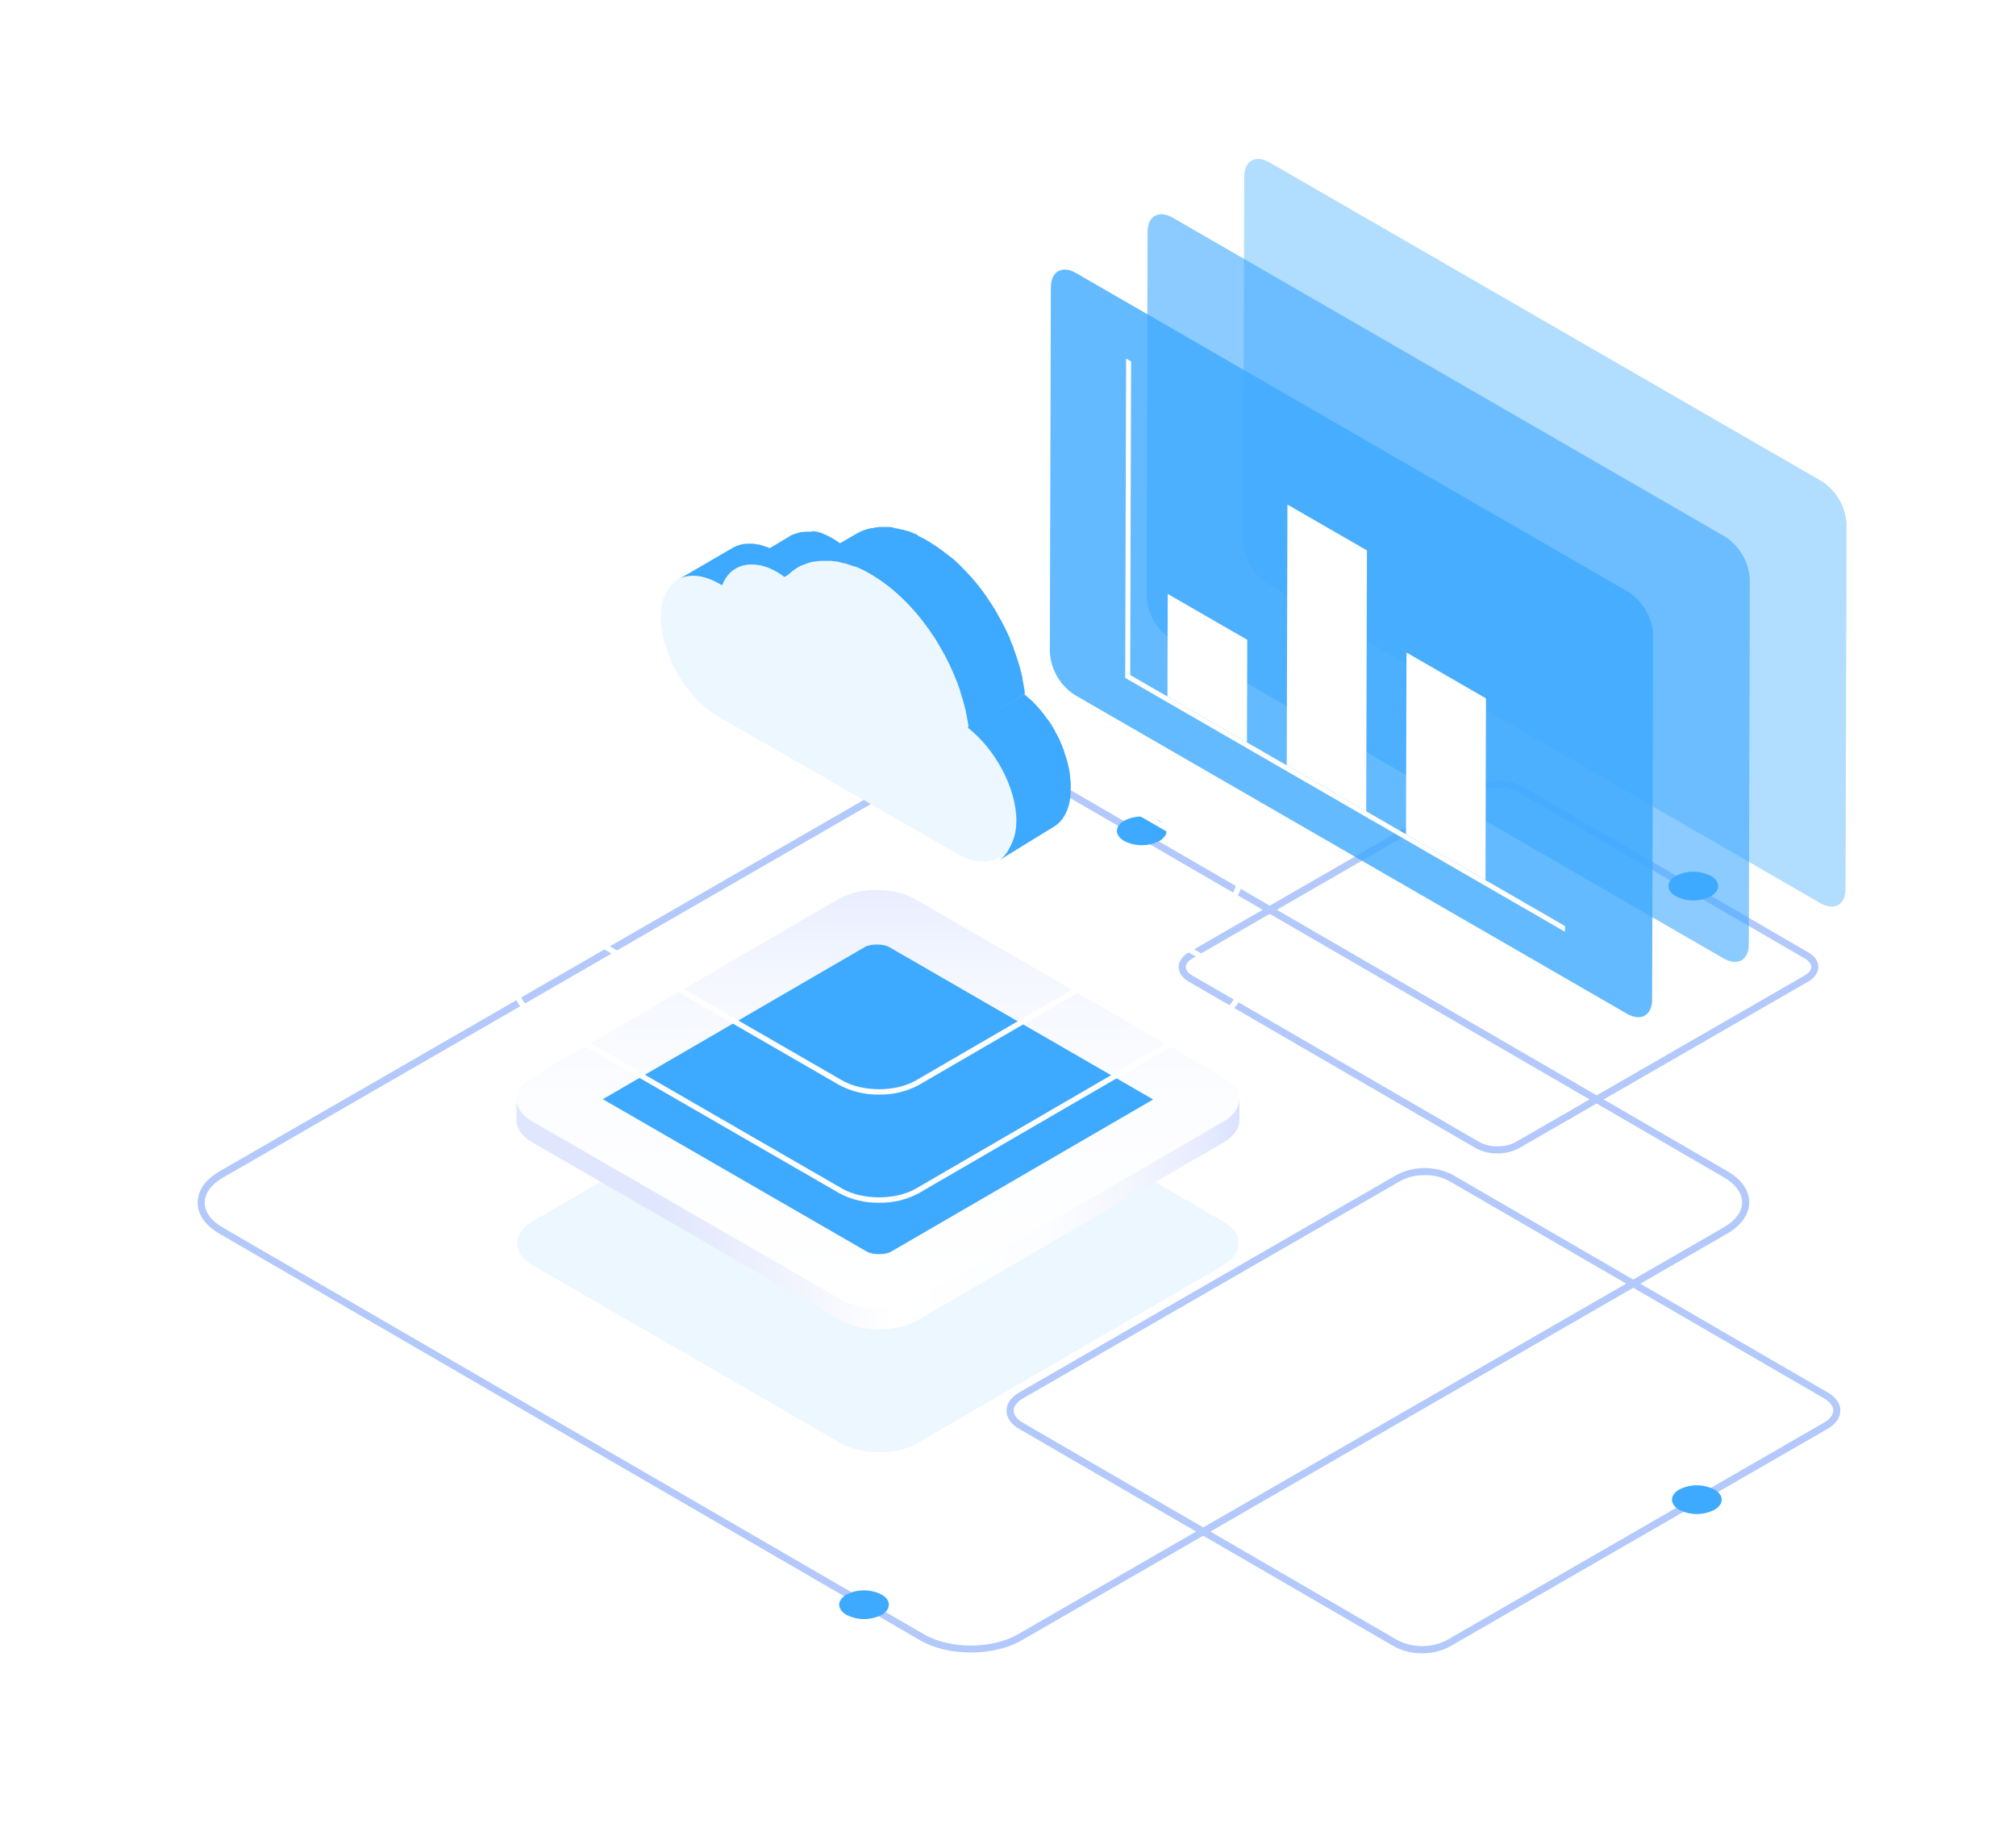 <svg width="482" height="440" viewBox="0 0 482 440" fill="none" xmlns="http://www.w3.org/2000/svg">
<path d="M-6.10352e-05 0H482V440H-6.10352e-05V0Z" fill="white"/>
<path fill-rule="evenodd" clip-rule="evenodd" d="M244.216 392.256C240.994 394.114 236.697 395.135 232.119 395.135C227.548 395.135 223.251 394.114 220.054 392.256L52.461 294.997C49.091 293.044 47.25 290.407 47.25 287.54C47.25 284.674 49.13 282.012 52.537 280.045L221.237 182.787C224.46 180.929 228.737 179.907 233.321 179.907C237.906 179.907 242.189 180.929 245.393 182.793L412.999 280.052C416.369 282.005 418.223 284.636 418.216 287.502C418.21 290.369 416.33 293.031 412.922 294.997L244.216 392.256ZM244.536 184.255C241.544 182.518 237.56 181.567 233.328 181.567C229.412 181.486 225.541 182.411 222.087 184.255L53.413 281.533C50.517 283.18 48.938 285.344 48.938 287.566C48.938 289.788 50.485 291.914 53.305 293.548L220.917 390.787C223.891 392.505 227.906 393.475 232.119 393.475C236.333 393.475 240.354 392.524 243.366 390.781L412.04 293.522C414.936 291.875 416.516 289.717 416.516 287.496C416.516 285.274 414.968 283.154 412.149 281.52L244.536 184.255Z" fill="#B3C9FC"/>
<path fill-rule="evenodd" clip-rule="evenodd" d="M346.651 393.705C344.609 394.803 342.32 395.359 340.001 395.32C337.68 395.366 335.387 394.809 333.345 393.705L243.622 341.647C241.691 340.511 240.636 339.004 240.636 337.319C240.636 335.633 241.71 334.088 243.666 332.965L333.966 280.907C338.145 278.753 343.111 278.753 347.29 280.907L437.014 332.965C438.939 334.101 440 335.608 440 337.293C440 338.979 438.919 340.524 436.969 341.647L346.651 393.705ZM340.644 281.003C342.662 280.955 344.658 281.428 346.44 282.375L436.164 334.408C437.526 335.199 438.306 336.24 438.306 337.268C438.306 338.296 437.506 339.381 436.119 340.153L345.82 392.237C342.164 394.067 337.858 394.067 334.202 392.237L244.485 340.153C243.123 339.362 242.343 338.321 242.349 337.293C242.356 336.265 243.142 335.206 244.523 334.408L334.822 282.375C336.614 281.428 338.618 280.956 340.644 281.003Z" fill="#B3C9FC"/>
<path fill-rule="evenodd" clip-rule="evenodd" d="M363.23 274.523C361.634 275.388 359.841 275.828 358.025 275.8C356.215 275.834 354.427 275.401 352.834 274.542L284.19 234.71C282.675 233.829 281.805 232.565 281.805 231.224C281.805 229.884 282.688 228.6 284.222 227.719L353.32 187.888C356.582 186.211 360.454 186.211 363.716 187.888L432.328 227.719C433.875 228.6 434.751 229.865 434.744 231.205C434.738 232.546 433.862 233.823 432.328 234.71L363.23 274.523ZM362.859 189.362C361.525 188.653 360.029 188.299 358.518 188.335V188.328C357.002 188.295 355.504 188.649 354.164 189.356L285.073 229.188C284.062 229.769 283.506 230.484 283.506 231.224C283.506 231.965 284.05 232.667 285.041 233.242L353.69 273.074C355.023 273.783 356.516 274.137 358.025 274.101C359.541 274.137 361.04 273.783 362.38 273.074L431.477 233.242C432.487 232.661 433.044 231.946 433.044 231.205C433.044 230.465 432.5 229.762 431.503 229.188L362.859 189.362Z" fill="#B3C9FC"/>
<path fill-rule="evenodd" clip-rule="evenodd" d="M202.388 381.281C200.067 382.616 200.055 384.793 202.388 386.133C205.023 387.474 208.142 387.474 210.777 386.133C213.098 384.793 213.111 382.622 210.777 381.281C208.142 379.941 205.023 379.941 202.388 381.281Z" fill="#3DA9FF"/>
<path fill-rule="evenodd" clip-rule="evenodd" d="M400.659 209.447C398.338 210.788 398.325 212.959 400.659 214.3C403.294 215.64 406.413 215.64 409.048 214.3C411.369 212.959 411.382 210.788 409.048 209.447C406.413 208.107 403.294 208.107 400.659 209.447Z" fill="#3DA9FF"/>
<path fill-rule="evenodd" clip-rule="evenodd" d="M268.788 196.245C266.46 197.585 266.454 199.756 268.788 201.097C271.423 202.437 274.541 202.437 277.176 201.097C279.497 199.756 279.51 197.585 277.176 196.245C274.541 194.904 271.423 194.904 268.788 196.245Z" fill="#3DA9FF"/>
<path fill-rule="evenodd" clip-rule="evenodd" d="M401.497 356.165C399.169 357.506 399.157 359.677 401.497 361.017C404.132 362.358 407.25 362.358 409.885 361.017C412.206 359.677 412.219 357.506 409.885 356.165C407.25 354.825 404.132 354.825 401.497 356.165Z" fill="#3DA9FF"/>
<g opacity="0.4">
<path fill-rule="evenodd" clip-rule="evenodd" d="M435.55 115.068C439.061 117.356 441.269 121.183 441.49 125.368L441.24 212.548C441.24 216.338 438.56 217.858 435.24 215.958L303.18 139.698C299.668 137.416 297.46 133.591 297.24 129.408L297.49 42.228C297.49 38.438 300.18 36.918 303.49 38.818L435.55 115.068Z" fill="#3DA9FF"/>
</g>
<g opacity="0.6">
<path fill-rule="evenodd" clip-rule="evenodd" d="M412.43 128.308C415.942 130.59 418.15 134.415 418.37 138.598L418.12 225.778C418.12 229.568 415.44 231.088 412.12 229.188L280.06 152.928C276.548 150.646 274.34 146.821 274.12 142.638L274.37 55.458C274.37 51.668 277.06 50.148 280.37 52.048L412.43 128.308Z" fill="#3DA9FF"/>
</g>
<g opacity="0.8">
<path fill-rule="evenodd" clip-rule="evenodd" d="M389.31 141.538C392.822 143.82 395.03 147.645 395.25 151.828L395 238.998C395 242.788 392.32 244.308 389 242.408L256.94 166.158C253.425 163.878 251.216 160.052 251 155.868L251.25 68.688C251.25 64.898 253.94 63.378 257.25 65.278L389.31 141.538Z" fill="#3DA9FF"/>
</g>
<path fill-rule="evenodd" clip-rule="evenodd" d="M298.2 152.988L298.13 177.518L279.12 166.548L279.19 142.018L298.2 152.988Z" fill="white"/>
<path fill-rule="evenodd" clip-rule="evenodd" d="M270.43 86.428L270.21 161.408L279.12 166.548L298.13 177.518L307.64 183.008L326.64 193.988L336.15 199.478L355.16 210.448L374.17 221.428L374.16 222.798L269.02 162.088L269.24 85.738L270.43 86.428Z" fill="white"/>
<path fill-rule="evenodd" clip-rule="evenodd" d="M326.82 131.618L326.64 193.988L307.64 183.008L307.81 120.648L326.82 131.618Z" fill="white"/>
<path fill-rule="evenodd" clip-rule="evenodd" d="M355.28 166.998L355.16 210.448L336.15 199.478L336.28 156.028L355.28 166.998Z" fill="white"/>
<g opacity="0.1">
<path fill-rule="evenodd" clip-rule="evenodd" d="M292.33 292C297.41 294.93 297.43 299.69 292.33 302.62L219.33 345.07C214.33 348 206.08 348.01 201 345.07L127.47 302.6C122.4 299.67 122.37 294.92 127.47 291.98L200.52 249.53C205.52 246.6 213.77 246.6 218.85 249.53L292.33 292Z" fill="#3DA9FF"/>
</g>
<path fill-rule="evenodd" clip-rule="evenodd" d="M292.47 257.54C297.56 260.47 297.57 265.23 292.52 268.17L219.34 310.7C214.28 313.64 206.06 313.64 200.97 310.7L127.3 268.17C122.22 265.24 122.19 260.47 127.3 257.54L200.43 215C205.49 212.06 213.72 212.06 218.8 215L292.47 257.54Z" fill="url(#paint0_linear_28_19054)"/>
<path fill-rule="evenodd" clip-rule="evenodd" d="M296.3 262.86C296.3 264.78 295.05 266.7 292.52 268.17L219.34 310.7C214.28 313.64 206.06 313.64 200.97 310.7L127.3 268.17C124.76 266.71 123.48 264.78 123.47 262.86V267.86C123.47 269.79 124.76 271.71 127.3 273.18L201 315.69C206.09 318.63 214.31 318.62 219.37 315.69L292.55 273.16C295.08 271.69 296.34 269.76 296.33 267.84V262.84L296.3 262.86Z" fill="url(#paint1_linear_28_19054)"/>
<path fill-rule="evenodd" clip-rule="evenodd" d="M210.17 299.87C209.251 299.906 208.335 299.749 207.48 299.41L144.13 262.83L207 226.31C207.844 225.982 208.745 225.829 209.65 225.86C210.572 225.823 211.492 225.98 212.35 226.32L275.7 262.9L212.82 299.42C211.978 299.756 211.075 299.909 210.17 299.87Z" fill="#3DA9FF"/>
<path fill-rule="evenodd" clip-rule="evenodd" d="M200.68 285.32C203.597 286.876 206.865 287.657 210.17 287.59C213.476 287.66 216.744 286.878 219.66 285.32L292.73 242.88C295.37 241.34 296.82 239.27 296.82 237.02C296.82 234.77 295.35 232.68 292.67 231.14L219.14 188.68C213.87 185.68 205.36 185.68 200.14 188.68L127.09 231.15C124.45 232.69 123 234.76 123 237C123 239.24 124.48 241.33 127.14 242.87L200.68 285.32ZM200.79 189.8C203.507 188.349 206.551 187.619 209.63 187.68C212.708 187.619 215.751 188.346 218.47 189.79L292 232.25C294.25 233.55 295.5 235.27 295.5 237.01C295.5 238.75 294.27 240.45 292.05 241.75L219 284.2C214.15 287 206.21 287 201.33 284.2L127.79 241.75C125.54 240.45 124.31 238.71 124.3 236.98C124.29 235.25 125.52 233.54 127.74 232.25L200.79 189.8Z" fill="white"/>
<path fill-rule="evenodd" clip-rule="evenodd" d="M200.68 259.46C203.599 261.011 206.865 261.793 210.17 261.73C213.476 261.797 216.745 261.011 219.66 259.45L292.73 217.01C295.37 215.47 296.82 213.4 296.82 211.15C296.82 208.9 295.35 206.81 292.67 205.27L219.14 162.81C213.87 159.81 205.36 159.81 200.14 162.81L127.09 205.26C124.45 206.8 123 208.87 123 211.12C123 213.37 124.48 215.46 127.14 217L200.68 259.46ZM200.79 163.93C203.507 162.479 206.551 161.749 209.63 161.81C212.709 161.753 215.752 162.482 218.47 163.93L292.01 206.38C294.26 207.68 295.51 209.42 295.51 211.15C295.51 212.88 294.28 214.58 292.06 215.88L219.01 258.33C214.15 261.15 206.22 261.16 201.33 258.33L127.79 215.88C125.54 214.58 124.31 212.86 124.3 211.12C124.29 209.38 125.52 207.68 127.74 206.38L200.79 163.93Z" fill="white"/>
<path fill-rule="evenodd" clip-rule="evenodd" d="M170.603 138.998L169.948 138.698L169.719 138.605L169.106 138.378L168.961 138.326L168.223 138.099L167.797 137.996H167.59L166.966 137.882L166.405 137.81H166.229H165.886C165.616 137.81 165.356 137.81 165.096 137.81H164.961L164.338 137.882H164.151C163.922 137.882 163.683 137.975 163.465 138.037C163.257 138.099 163.049 138.171 162.852 138.254L162.675 138.326L162.166 138.574L162 138.657L175.558 130.775H175.631H175.725L176.265 130.444H176.358H176.441C176.639 130.362 176.847 130.289 177.054 130.227C177.273 130.165 177.512 130.114 177.74 130.072H177.823H177.927L178.551 130H178.686C178.945 130 179.216 130 179.475 130H179.548H179.808H179.984L180.545 130.072L181.169 130.186H181.377L181.761 130.279L182.499 130.506L182.644 130.558L183.257 130.785H183.34L183.538 130.837L184.192 131.136L184.441 131.26C184.732 131.405 185.023 131.56 185.314 131.725L186 132.138L172.39 140L171.704 139.587C171.413 139.421 171.122 139.267 170.831 139.122L170.603 138.998Z" fill="#3DA9FF"/>
<path fill-rule="evenodd" clip-rule="evenodd" d="M184.583 136.188L183.915 135.873L183.699 135.779L183.072 135.538H182.949L182.209 135.308L181.787 135.203H181.582L180.965 135.088L180.389 135.014H180.204H179.865C179.598 135.014 179.331 135.014 179.074 135.014H178.94L178.323 135.088H178.138C177.902 135.088 177.676 135.182 177.46 135.245C177.244 135.308 177.038 135.381 176.843 135.465L176.668 135.538L176.164 135.79L176 135.873L189.435 127.849H189.507H189.6L190.104 127.597H190.196H190.278C190.484 127.513 190.689 127.44 190.895 127.377C191.121 127.314 191.347 127.262 191.574 127.22H191.656H191.769L192.386 127.147H192.519C192.776 127.147 193.044 127.147 193.311 127.147H193.383H193.65H193.835L194.431 127L195.048 127.115H195.254L195.624 127.21L196.364 127.44H196.487L197.155 127.807H197.227L197.371 127.87L198.039 128.184L198.286 128.31C198.574 128.456 198.862 128.613 199.16 128.791C199.795 129.169 200.409 129.582 201 130.028L187.534 138C186.943 137.554 186.329 137.141 185.694 136.764C185.395 136.596 185.108 136.439 184.82 136.282L184.583 136.188Z" fill="#3DA9FF"/>
<path fill-rule="evenodd" clip-rule="evenodd" d="M242.546 196.972C242.546 196.554 242.546 196.137 242.546 195.719V195.558C242.546 195.151 242.482 194.755 242.429 194.348V194.102C242.429 193.873 242.394 193.641 242.323 193.406V193.191C242.274 192.892 242.217 192.588 242.154 192.281V192.163C242.047 191.664 241.924 191.16 241.782 190.653V190.514C241.655 190.075 241.528 189.625 241.38 189.186C241.242 188.779 241.104 188.383 240.955 187.987L240.881 187.772C240.74 187.401 240.591 187.044 240.436 186.701L240.341 186.487C240.192 186.152 240.04 185.816 239.885 185.481V185.363C239.715 185.009 239.535 184.656 239.355 184.292L239.227 184.056C239.036 183.703 238.846 183.349 238.644 182.985L238.411 182.835C238.213 182.493 238.008 182.157 237.796 181.829L237.679 181.647C237.453 181.29 237.216 180.933 236.969 180.576L236.831 180.383C236.563 180.004 236.291 179.647 236.015 179.312L235.898 179.162C235.573 178.741 235.241 178.334 234.902 177.941L234.7 177.695L234.159 177.084L234.011 176.924L233.311 176.206L233.195 176.088C232.855 175.756 232.516 175.435 232.134 175.124L232.06 175.06C231.7 174.739 231.329 174.428 231 174.139L244.878 166C245.249 166.289 245.62 166.6 245.939 166.921L246.055 166.985C246.405 167.296 246.744 167.617 247.115 167.949L247.158 168.056L247.858 168.774L248.006 168.934L248.547 169.545L248.653 169.663L248.716 169.738C249.056 170.137 249.388 170.544 249.713 170.959L249.777 171.044V171.108C250.052 171.473 250.324 171.83 250.593 172.179L250.752 172.34L250.816 172.436C251.056 172.786 251.293 173.143 251.526 173.507V173.572L251.6 173.689C251.805 174.025 252.007 174.361 252.204 174.696V174.76C252.406 175.103 252.597 175.456 252.788 175.831L252.851 175.949L252.915 176.067C253.095 176.42 253.275 176.774 253.445 177.138V177.224C253.6 177.559 253.752 177.895 253.901 178.23L253.964 178.369V178.455C254.12 178.819 254.268 179.176 254.41 179.526V179.612V179.74C254.558 180.137 254.707 180.544 254.834 180.94C254.982 181.379 255.109 181.829 255.237 182.268V182.364C255.371 182.871 255.495 183.374 255.608 183.874V183.938C255.671 184.245 255.728 184.549 255.777 184.849V185.074C255.813 185.302 255.848 185.534 255.883 185.77V185.898C255.883 185.898 255.883 185.973 255.883 186.016C255.883 186.423 255.968 186.83 256 187.226V187.387C256 187.805 256 188.233 256 188.64C256 193.095 254.431 196.233 251.918 197.711L238.411 206C240.977 204.522 242.535 201.384 242.546 196.972Z" fill="#3DA9FF"/>
<path fill-rule="evenodd" clip-rule="evenodd" d="M207.84 137.25C199.489 132.454 192.097 133.135 187.78 138.182C187.179 137.709 186.553 137.269 185.905 136.863C179.798 133.354 174.533 134.904 172.648 140.004C172.342 139.805 172.184 139.7 171.953 139.564C164.276 135.156 158.021 138.716 158 147.491C157.979 156.267 164.129 166.948 171.763 171.357L228.015 203.652C228.289 203.798 228.563 203.966 228.847 204.134C236.524 208.542 243 204.835 243 196.227C243 188.384 237.872 179.001 231.333 173.954C230.143 159.922 219.739 144.099 207.84 137.25Z" fill="#ECF7FF"/>
<path fill-rule="evenodd" clip-rule="evenodd" d="M231.234 171.815C231.171 171.465 231.104 171.114 231.034 170.764L230.918 170.218C230.918 169.987 230.812 169.745 230.76 169.514L230.601 168.863L230.412 168.148L230.232 167.476L230.074 166.951L229.842 166.194L229.674 165.648L229.452 164.871L229.294 164.408L228.989 163.568L228.841 163.158L228.704 162.822C228.479 162.248 228.244 161.677 227.998 161.11L227.861 160.784C227.594 160.182 227.32 159.583 227.039 158.988L226.849 158.588C226.582 158.035 226.304 157.485 226.016 156.939L225.921 156.75C225.605 156.151 225.268 155.573 224.931 154.985L224.699 154.596C224.347 154.001 223.996 153.409 223.645 152.821L223.529 152.642C223.142 152.047 222.745 151.459 222.337 150.877L222.179 150.646C221.716 149.995 221.241 149.354 220.756 148.724L220.493 148.377L219.987 147.736L219.565 147.221L219.028 146.591L218.627 146.118C218.248 145.691 217.865 145.267 217.478 144.847L217.236 144.595L216.277 143.618L215.823 143.166L215.381 142.746L214.833 142.242L214.39 141.842L213.831 141.359L213.378 140.97L212.798 140.498L212.345 140.141L211.744 139.689L211.301 139.353L210.669 138.901L210.247 138.607L209.531 138.144L209.172 137.913L208.118 137.262C207.749 137.052 207.38 136.852 207.064 136.663L206.769 136.516L205.831 136.054L205.673 135.98L204.619 135.518L204.218 135.455L203.164 135.066H203.09L202.047 134.709H201.878L201.14 134.531L200.792 134.404L199.865 134.236H199.707C199.369 134.236 199.032 134.142 198.653 134.11H198.347H197.651H196.46L195.564 134.184H195.385L194.668 134.299H194.426L193.635 134.489H193.614C193.34 134.573 193.077 134.657 192.802 134.751L192.592 134.835L191.959 135.108L191.791 135.182C191.527 135.308 191.253 135.445 191 135.602L204.787 127.607L204.914 127.534L205.578 127.198L205.746 127.124L206.115 126.946L206.379 126.851L206.59 126.767C206.853 126.672 207.117 126.578 207.38 126.504H207.443L208.234 126.294H208.476H208.719L209.193 126.126H209.372L210.163 126H211.744H212.218H212.524C212.851 126 213.188 126.074 213.525 126.116L213.641 126.221L214.569 126.389L214.959 126.483L215.591 126.63L215.75 126.662H215.918L216.972 126.977H217.046L218.1 127.366L218.3 127.45L218.49 127.523L219.376 127.912L219.47 128.101L220.409 128.563L220.704 128.71C221.073 128.9 221.442 129.099 221.758 129.309L222.812 129.961L223.17 130.192L223.887 130.654L224.309 130.948L224.941 131.4L225.384 131.736L225.985 132.188L226.438 132.545L227.018 133.018L227.534 133.354L228.093 133.837L228.535 134.236L229.084 134.741L229.526 135.161L229.8 135.455L229.98 135.644L230.939 136.621L231.181 136.873C231.568 137.286 231.951 137.71 232.33 138.144L232.414 138.228L232.741 138.607L233.279 139.237L233.7 139.752L234.206 140.393L234.343 140.571L234.47 140.739C234.955 141.37 235.429 142.011 235.893 142.662V142.735L236.009 142.903C236.416 143.485 236.813 144.073 237.2 144.668L237.284 144.794C237.657 145.376 238.008 145.968 238.338 146.57L238.454 146.77L238.57 146.969C238.907 147.557 239.234 148.135 239.561 148.734L239.635 148.881C239.923 149.427 240.2 149.977 240.467 150.531L240.583 150.762L240.657 150.919C240.945 151.515 241.219 152.113 241.479 152.716V152.821L241.564 153.041C241.81 153.609 242.045 154.179 242.27 154.754L242.354 154.964V155.1L242.502 155.51L242.808 156.351L242.966 156.813L243.103 157.212L243.229 157.59L243.398 158.137L243.63 158.893L243.788 159.418L243.851 159.628L243.967 160.091C244.03 160.332 244.093 160.563 244.157 160.805L244.315 161.456C244.368 161.698 244.431 161.929 244.473 162.16V162.381C244.473 162.486 244.473 162.601 244.536 162.706C244.606 163.057 244.673 163.407 244.736 163.757L244.831 164.282C244.895 164.65 244.947 165.028 245 165.396C245 165.501 245 165.606 245 165.722V165.953L231.561 174C231.561 173.821 231.561 173.632 231.487 173.454C231.487 173.086 231.381 172.708 231.318 172.34L231.234 171.815Z" fill="#3DA9FF"/>
<defs>
<linearGradient id="paint0_linear_28_19054" x1="296.299" y1="312.91" x2="296.299" y2="212.8" gradientUnits="userSpaceOnUse">
<stop stop-color="white"/>
<stop offset="0.5" stop-color="#FCFDFF"/>
<stop offset="0.8" stop-color="#F4F7FF"/>
<stop offset="1" stop-color="#E9EEFF"/>
</linearGradient>
<linearGradient id="paint1_linear_28_19054" x1="123.47" y1="317.891" x2="296.3" y2="317.891" gradientUnits="userSpaceOnUse">
<stop offset="0.2" stop-color="#E0E6FD"/>
<stop offset="0.52" stop-color="white"/>
<stop offset="0.73" stop-color="#FCFDFF"/>
<stop offset="0.85" stop-color="#F4F6FE"/>
<stop offset="0.95" stop-color="#E6EBFE"/>
<stop offset="1" stop-color="#DBE2FD"/>
</linearGradient>
</defs>
</svg>

